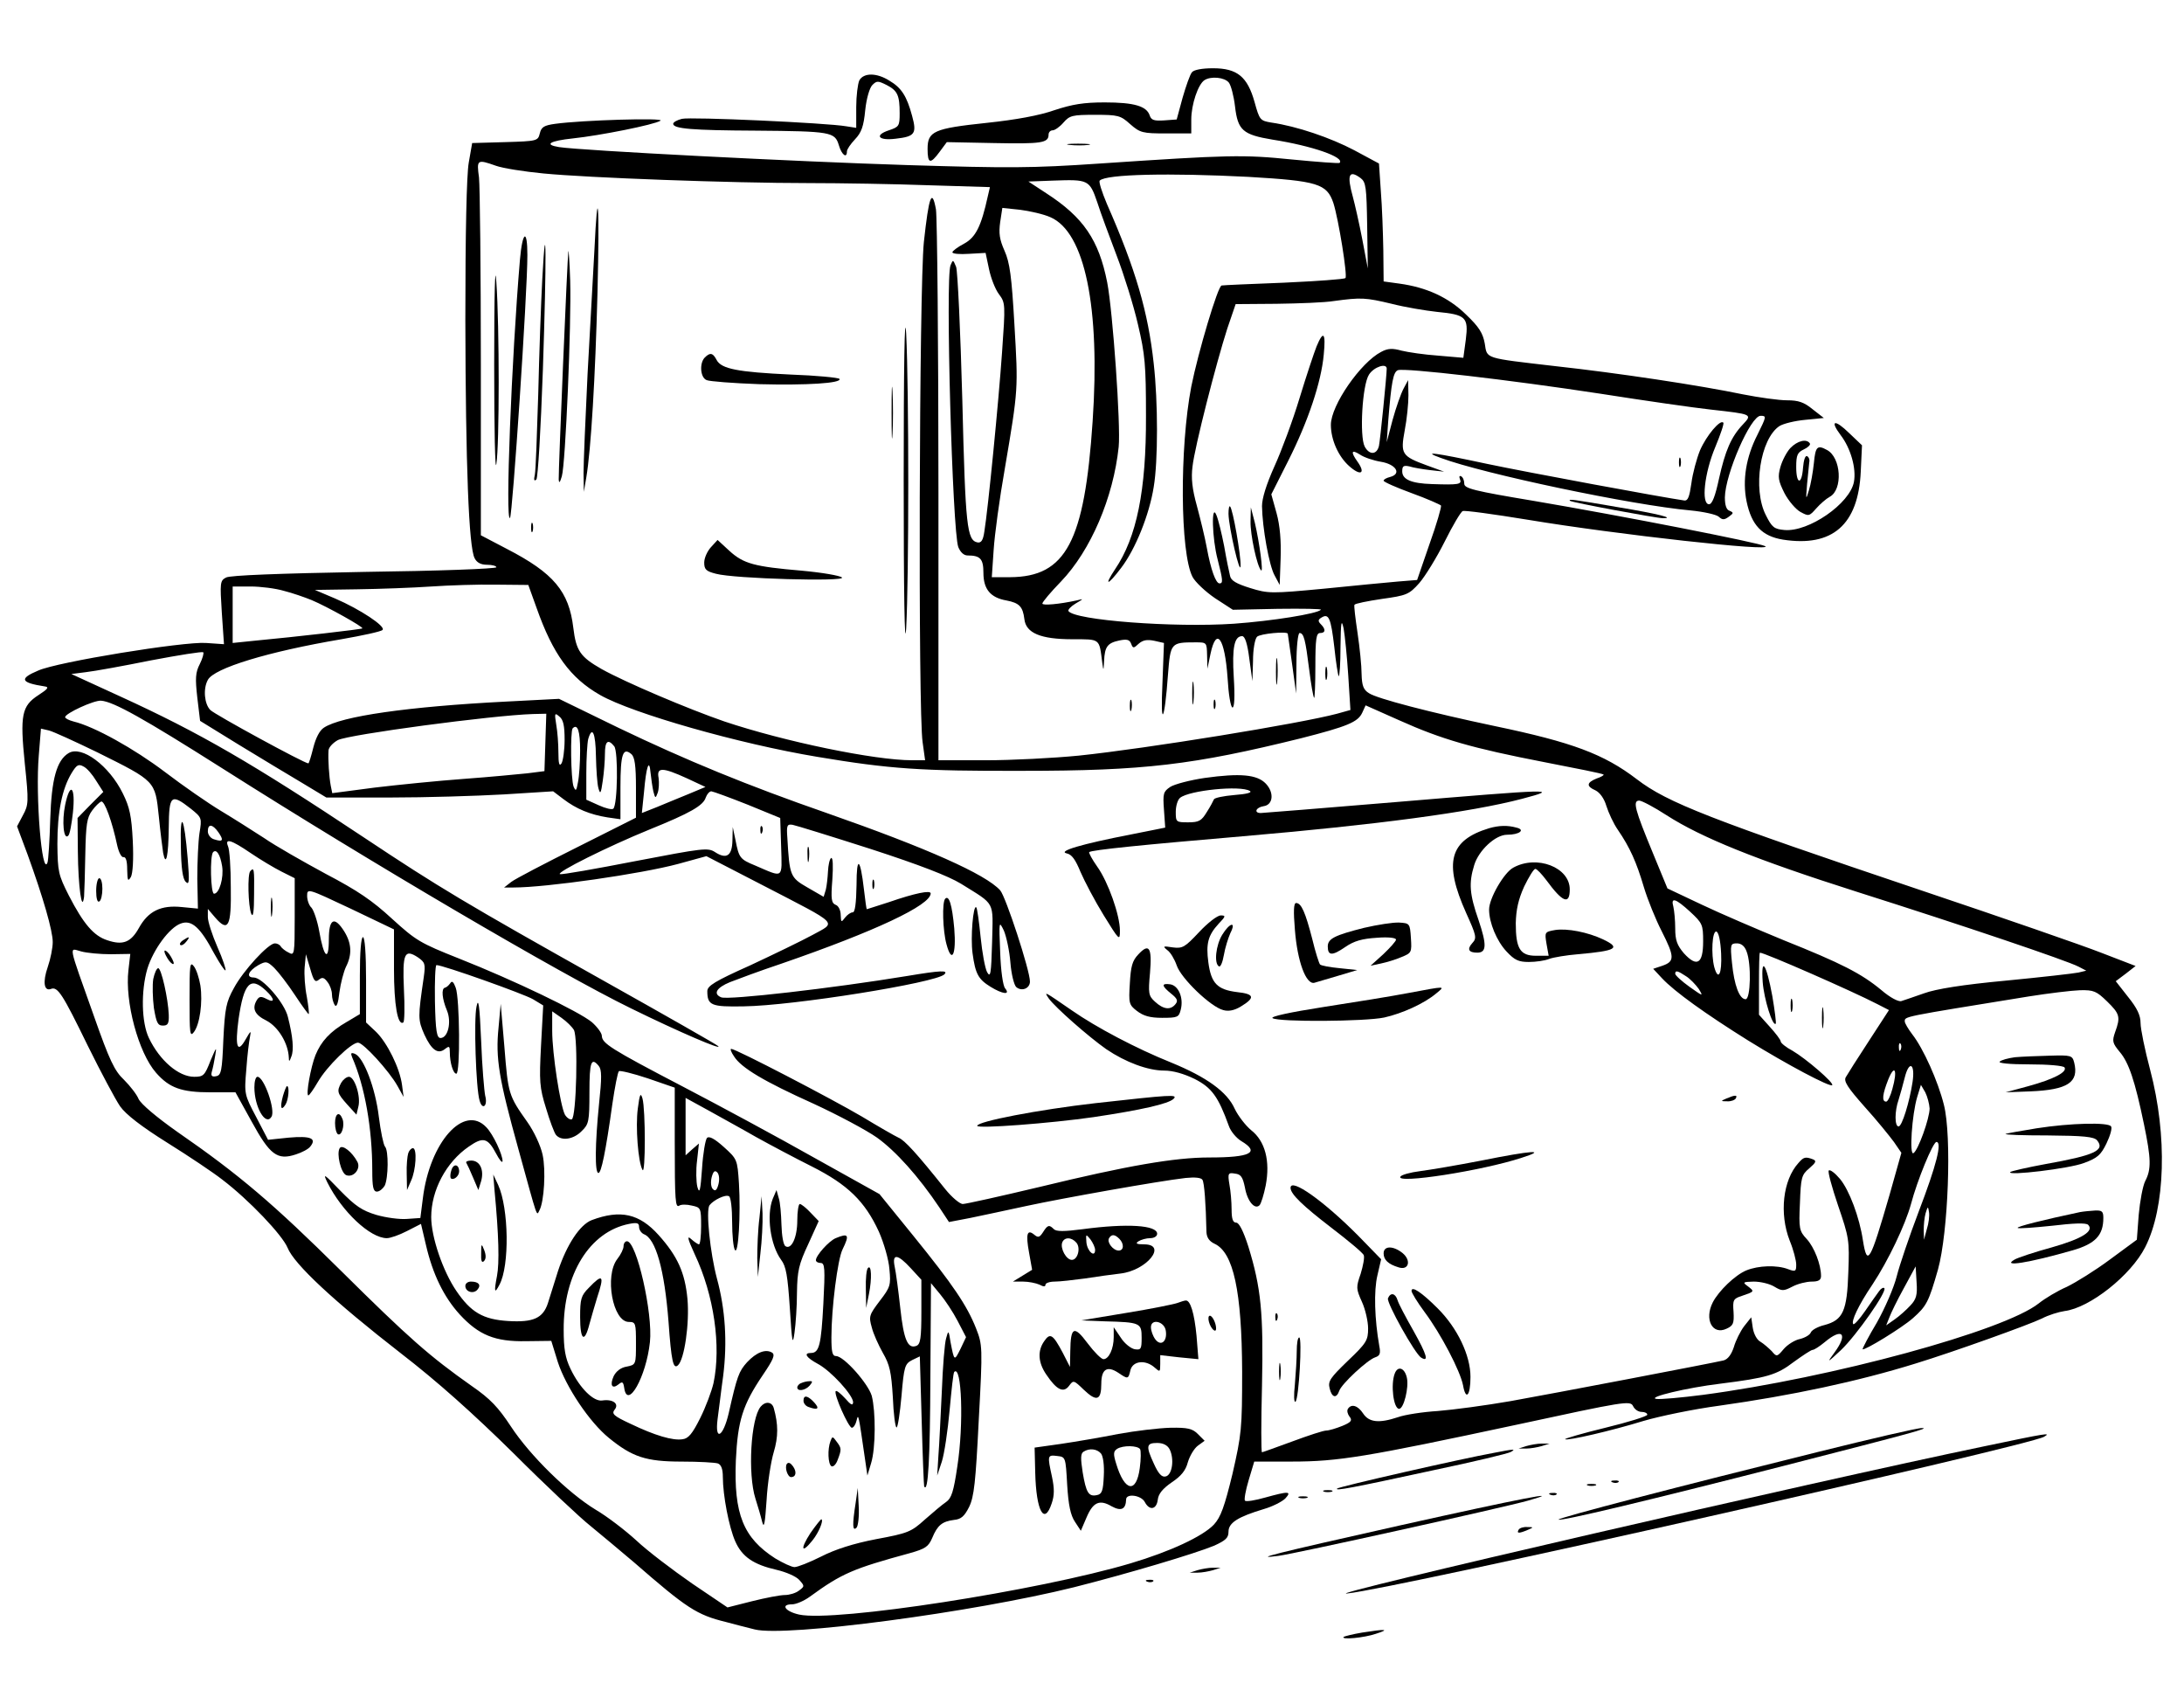 <?xml version="1.0" standalone="no"?>
<!DOCTYPE svg PUBLIC "-//W3C//DTD SVG 20010904//EN"
 "http://www.w3.org/TR/2001/REC-SVG-20010904/DTD/svg10.dtd">
<svg version="1.0" xmlns="http://www.w3.org/2000/svg"
 width="704pt" height="547pt" viewBox="0 0 704 547"
 preserveAspectRatio="xMidYMid meet">

<g transform="translate(0,547) scale(0.1,-0.1)"
fill="#000000" stroke="none">
<path d="M3842 5237 c-6 -7 -19 -44 -30 -82 l-19 -70 -41 -3 c-32 -2 -41 1
-46 16 -10 30 -50 42 -145 42 -68 0 -104 -6 -162 -25 -48 -17 -124 -31 -219
-41 -170 -18 -190 -27 -190 -84 0 -48 9 -50 39 -9 l23 31 151 -3 c153 -3 177
0 177 27 0 8 6 14 13 14 7 0 23 11 35 25 20 23 29 25 102 25 74 0 82 -2 113
-30 32 -28 40 -30 116 -30 l81 0 0 45 c0 48 22 114 43 127 21 13 64 9 78 -8 7
-9 16 -43 20 -77 9 -77 25 -91 121 -107 128 -20 234 -57 216 -75 -2 -2 -71 3
-153 11 -159 16 -203 15 -620 -13 -219 -15 -295 -15 -620 -5 -355 11 -1054 47
-1123 58 -50 8 -30 20 45 28 86 9 262 44 282 57 17 10 -252 2 -339 -10 -36 -5
-45 -10 -50 -31 -6 -24 -8 -25 -112 -28 l-106 -3 -11 -63 c-7 -39 -11 -228
-11 -507 1 -467 11 -733 30 -768 7 -14 20 -21 40 -21 17 0 30 -4 30 -8 0 -5
-191 -12 -426 -15 -275 -5 -432 -11 -445 -18 -20 -10 -20 -17 -14 -113 l7
-102 -58 4 c-72 5 -479 -61 -541 -89 -62 -26 -57 -39 21 -51 15 -2 11 -8 -20
-28 -54 -35 -60 -64 -44 -221 13 -124 12 -133 -6 -166 l-19 -36 34 -91 c50
-138 81 -245 81 -282 0 -18 -7 -54 -16 -80 -17 -49 -12 -79 10 -71 22 9 38
-17 119 -183 42 -85 89 -173 104 -195 19 -27 70 -66 153 -118 69 -43 148 -96
176 -118 87 -66 194 -179 211 -220 21 -53 150 -173 365 -340 118 -91 233 -194
363 -322 104 -104 217 -210 249 -235 32 -26 95 -79 140 -117 170 -148 202
-169 296 -192 30 -8 72 -19 93 -24 100 -25 703 55 1029 136 174 44 389 108
452 134 37 17 46 25 46 45 0 29 31 48 114 73 28 8 59 24 69 34 22 24 11 24
-65 3 -32 -9 -61 -14 -65 -10 -3 3 2 33 12 66 l18 60 122 0 c149 0 239 15 725
119 347 75 365 78 374 60 5 -11 17 -19 28 -19 10 0 18 -4 18 -9 0 -5 -61 -24
-135 -42 -74 -18 -132 -35 -130 -37 6 -6 149 27 253 59 51 15 161 38 244 49
234 33 446 78 633 136 124 38 366 125 407 145 21 11 53 21 73 24 81 10 214
115 260 206 65 127 72 359 16 571 -17 64 -31 132 -31 151 0 25 -11 48 -40 84
l-40 51 32 24 32 25 -109 42 c-61 24 -321 114 -580 201 -683 230 -820 283
-919 359 -106 81 -208 119 -457 171 -209 44 -381 89 -406 106 -18 11 -23 24
-24 62 0 26 -6 85 -13 132 -7 47 -12 88 -10 91 2 4 42 12 89 19 79 11 87 14
120 51 19 22 56 82 82 134 26 52 52 96 58 98 5 3 100 -10 210 -28 289 -48 796
-104 765 -85 -20 11 -458 97 -747 146 -192 32 -223 40 -223 55 0 10 -4 21 -10
24 -6 3 -7 -1 -4 -9 7 -17 -3 -19 -90 -16 -67 2 -96 15 -96 41 0 17 4 20 23
16 12 -4 42 -9 67 -12 l45 -5 -55 20 c-82 30 -86 37 -72 113 7 36 12 86 12
113 l-1 49 -15 -28 c-8 -15 -24 -60 -35 -100 l-19 -72 5 70 c10 124 16 156 31
162 22 8 360 -31 654 -76 140 -22 300 -45 355 -51 134 -15 134 -15 103 -48
-38 -40 -57 -85 -77 -175 -12 -56 -22 -82 -32 -82 -26 0 -15 101 20 184 17 41
29 76 26 79 -10 11 -54 -41 -75 -89 -11 -27 -24 -75 -28 -107 -6 -42 -11 -56
-22 -55 -71 10 -508 91 -636 118 -173 37 -213 42 -149 19 137 -51 616 -152
805 -169 41 -4 82 -13 90 -20 12 -11 18 -11 33 0 15 11 16 13 2 19 -10 3 -15
18 -15 43 1 75 83 263 115 263 20 0 19 -2 -10 -61 -37 -72 -49 -147 -35 -215
16 -77 50 -112 117 -123 160 -25 243 48 251 219 l4 85 -41 39 c-47 46 -64 42
-28 -6 33 -43 51 -108 43 -151 -13 -70 -146 -162 -224 -155 -33 3 -40 8 -60
48 -43 84 -18 246 44 287 13 8 50 17 83 20 l60 6 -36 28 c-28 23 -46 29 -83
29 -26 0 -90 9 -141 19 -139 29 -404 69 -605 91 -232 27 -220 23 -228 73 -6
33 -18 53 -60 93 -57 56 -128 88 -215 100 l-51 7 -1 101 c-1 55 -4 141 -8 190
l-6 89 -80 43 c-76 40 -184 77 -267 89 -36 6 -38 8 -54 66 -23 82 -56 109
-134 109 -35 0 -62 -5 -68 -13z m-2244 -301 c22 -8 91 -19 154 -25 144 -14
605 -31 854 -31 105 0 279 -3 388 -7 l197 -6 -7 -30 c-21 -96 -39 -132 -76
-152 -21 -11 -38 -24 -38 -28 0 -5 24 -7 53 -5 l54 3 11 -52 c6 -29 20 -65 32
-81 21 -28 21 -32 10 -188 -11 -158 -45 -504 -57 -577 -4 -28 -10 -37 -22 -35
-34 7 -39 49 -49 458 -6 223 -15 416 -20 430 -10 24 -10 24 -18 5 -17 -39 6
-858 25 -908 7 -17 18 -27 30 -27 41 0 51 -11 51 -56 0 -53 23 -80 74 -89 42
-8 53 -20 58 -60 5 -45 52 -65 155 -65 91 0 86 3 96 -75 4 -28 4 -28 6 5 2 46
11 58 49 66 24 5 33 3 38 -10 6 -16 8 -16 25 0 13 11 26 14 50 9 l31 -7 -5
-132 c-7 -145 7 -124 18 31 8 101 9 103 88 103 37 0 37 0 38 -42 l1 -43 10 48
c19 89 46 51 55 -77 3 -53 10 -96 16 -96 6 0 8 35 4 97 -6 97 2 133 27 133 9
0 17 -24 23 -72 l10 -73 2 65 c0 37 6 71 13 78 10 10 96 18 99 10 0 -2 7 -46
14 -98 l13 -95 1 98 c0 53 5 97 10 97 14 0 19 -22 31 -117 6 -48 13 -89 16
-92 2 -2 4 44 4 102 0 88 3 107 15 107 18 0 19 12 3 28 -10 10 -10 15 2 22 23
14 30 -1 41 -95 5 -49 12 -91 14 -94 3 -2 6 40 6 95 1 80 3 91 10 59 4 -22 11
-90 15 -152 l7 -111 -43 -12 c-120 -32 -612 -112 -832 -135 -81 -8 -216 -15
-300 -15 l-153 0 0 862 c0 475 -4 885 -8 913 -13 71 -23 42 -39 -105 -15 -145
-19 -1516 -4 -1612 l8 -58 -42 0 c-121 0 -411 60 -605 125 -116 40 -319 126
-396 169 -68 39 -82 58 -91 133 -14 117 -63 176 -214 254 l-84 44 0 550 c0
303 -3 574 -6 603 -8 58 -6 59 54 38z m2427 -36 c222 -13 252 -22 273 -84 17
-53 46 -235 39 -242 -4 -4 -93 -10 -199 -15 -106 -4 -196 -8 -200 -9 -12 0
-76 -216 -98 -326 -38 -198 -36 -535 4 -613 9 -17 42 -48 73 -69 l57 -37 145
3 c80 1 142 0 139 -3 -13 -13 -156 -36 -281 -45 -192 -13 -514 11 -533 41 -2
4 8 15 23 24 27 16 27 16 3 10 -55 -12 -110 -17 -110 -10 0 5 27 37 60 71 96
100 169 271 186 434 7 69 -19 437 -37 530 -27 137 -77 210 -196 287 l-58 38
80 3 c113 4 117 3 142 -70 11 -35 40 -112 63 -173 23 -60 54 -159 68 -220 23
-97 26 -131 26 -295 1 -241 -30 -392 -100 -495 -37 -56 -23 -52 20 5 46 60 91
172 105 261 14 83 14 273 0 397 -18 166 -58 304 -151 515 -16 38 -27 72 -23
75 20 21 226 25 480 12z m361 -4 c17 -13 19 -29 21 -153 l2 -138 -18 95 c-10
52 -24 113 -30 135 -20 72 -13 89 25 61z m-1000 -126 c111 -48 161 -290 136
-658 -26 -388 -86 -501 -266 -502 l-59 0 6 88 c3 48 19 166 36 262 44 259 43
256 31 463 -9 157 -15 201 -32 239 -16 36 -19 56 -14 92 l7 46 57 -6 c31 -4
76 -14 98 -24z m1100 -279 c43 -11 109 -22 146 -26 93 -9 102 -17 93 -89 l-8
-59 -81 7 c-44 3 -98 11 -118 16 -29 8 -44 8 -66 -4 -66 -34 -162 -172 -162
-235 0 -48 24 -102 59 -133 37 -33 54 -24 27 14 -23 32 -20 41 8 23 13 -9 43
-19 67 -23 49 -8 68 -39 30 -49 -12 -3 -21 -8 -21 -12 0 -4 41 -22 90 -40 50
-18 92 -37 95 -40 2 -4 -14 -60 -37 -124 l-40 -116 -62 -5 c-33 -3 -141 -13
-238 -23 -170 -16 -180 -16 -238 2 -45 14 -62 24 -65 39 -3 12 -12 55 -19 96
-8 41 -19 86 -25 100 -17 42 -14 -76 4 -143 17 -67 18 -77 6 -77 -12 0 -28 44
-41 115 -6 33 -21 94 -32 135 -15 54 -19 89 -14 127 7 63 76 332 112 444 l27
79 131 1 c72 1 156 4 186 9 88 12 102 11 186 -9z m-16 -209 c0 -22 -21 -230
-25 -249 -7 -29 -31 -30 -46 -2 -17 33 -8 199 14 232 16 25 57 38 57 19z
m-2740 -772 c52 -147 108 -225 205 -280 104 -59 447 -157 700 -199 233 -39
333 -46 660 -45 393 0 551 19 899 105 149 38 183 52 197 82 l11 24 108 -48
c138 -62 236 -90 468 -135 103 -20 189 -37 191 -40 2 -2 -8 -8 -23 -13 -32
-13 -33 -25 -3 -38 14 -7 28 -26 35 -50 7 -22 23 -57 37 -77 39 -57 60 -104
84 -185 12 -40 38 -104 57 -141 42 -83 43 -98 3 -112 l-30 -10 28 -30 c41 -44
142 -116 278 -201 126 -78 264 -151 271 -144 7 7 -85 86 -128 111 -21 11 -38
25 -38 30 0 5 -16 26 -35 47 l-35 39 0 100 c0 55 1 100 3 100 15 0 298 -124
379 -166 l37 -19 -65 -100 c-36 -55 -69 -107 -74 -116 -8 -13 6 -34 60 -95 39
-43 81 -95 95 -114 l24 -35 -38 -135 c-63 -217 -72 -234 -86 -147 -11 74 -44
162 -74 198 -16 19 -32 31 -36 27 -4 -3 10 -54 30 -113 35 -102 37 -112 33
-214 -4 -126 -17 -155 -77 -171 -21 -5 -41 -16 -44 -24 -3 -8 -19 -17 -35 -21
-16 -3 -40 -18 -52 -32 -22 -26 -23 -26 -39 -7 -10 10 -26 24 -36 30 -12 6
-22 26 -25 45 l-5 34 -23 -29 c-12 -16 -27 -46 -33 -67 -8 -24 -19 -39 -33
-43 -43 -10 -546 -106 -686 -131 -80 -14 -185 -28 -235 -32 -49 -3 -107 -12
-129 -20 -60 -20 -93 -17 -112 12 -17 26 -38 32 -49 15 -4 -6 -1 -17 5 -25 10
-12 6 -18 -23 -30 -20 -8 -43 -15 -52 -15 -9 0 -58 -16 -109 -35 -52 -19 -96
-35 -98 -35 -3 0 -3 97 0 215 5 234 -3 315 -44 448 -16 50 -30 77 -39 77 -11
0 -15 12 -15 43 0 23 -3 59 -7 80 -6 36 -4 39 18 35 19 -2 25 -11 32 -45 8
-45 32 -72 47 -57 5 5 14 34 20 64 15 79 -2 143 -47 178 -18 15 -42 46 -53 69
-24 54 -90 102 -205 149 -112 45 -241 113 -320 168 -90 62 -91 63 -74 38 21
-29 128 -123 185 -163 62 -42 134 -69 187 -69 28 0 63 -10 98 -27 55 -28 76
-57 110 -151 6 -18 25 -40 40 -49 62 -37 30 -53 -103 -53 -111 0 -263 -26
-547 -95 -126 -30 -238 -55 -248 -55 -10 1 -35 22 -56 48 -91 114 -131 158
-151 166 -11 5 -65 36 -118 68 -97 57 -406 218 -421 218 -4 0 0 -11 9 -24 23
-37 97 -81 257 -153 78 -36 170 -85 204 -109 60 -43 134 -125 201 -225 l31
-47 68 13 c37 8 120 25 183 39 116 25 425 80 512 90 30 3 50 1 54 -6 6 -9 11
-75 13 -169 1 -17 9 -29 26 -37 61 -28 88 -153 89 -412 0 -184 -2 -202 -31
-329 -26 -107 -38 -140 -60 -164 -36 -38 -141 -87 -269 -125 -296 -88 -953
-190 -1068 -165 -45 10 -61 33 -23 33 13 0 39 11 58 25 103 75 139 90 322 140
50 14 60 21 72 49 17 41 32 53 70 58 23 2 34 12 49 42 16 33 21 80 31 280 13
238 12 242 -9 296 -29 73 -74 140 -203 299 l-108 133 -210 117 c-115 65 -306
168 -423 229 -236 123 -261 140 -262 164 0 9 -15 29 -32 44 -41 34 -251 135
-428 205 -126 50 -139 58 -216 128 -64 59 -111 91 -214 145 -72 39 -162 90
-198 115 -37 24 -100 64 -140 88 -40 24 -121 80 -180 125 -99 75 -228 147
-295 163 -15 4 -27 10 -27 14 0 12 93 55 116 53 40 -3 138 -58 389 -217 479
-304 1090 -663 1320 -775 155 -76 295 -136 280 -121 -5 5 -172 100 -370 211
-444 249 -531 301 -770 460 -364 242 -532 339 -788 456 l-157 72 47 6 c27 3
121 20 210 38 90 17 165 29 168 26 3 -2 -2 -20 -11 -38 -14 -27 -15 -46 -8
-108 l9 -75 125 -77 c69 -42 160 -97 204 -123 l78 -47 207 0 c113 0 277 5 365
10 l159 10 33 -25 c42 -32 86 -50 142 -59 l42 -6 0 104 c0 106 8 129 35 106
11 -9 15 -37 15 -109 l0 -96 -189 -95 c-104 -52 -200 -102 -213 -112 l-23 -18
30 0 c107 0 412 44 531 76 l91 25 184 -95 c249 -129 236 -116 158 -159 -35
-19 -126 -63 -201 -98 -114 -51 -138 -66 -138 -83 0 -46 13 -51 117 -49 160 2
620 76 647 103 14 14 -11 13 -119 -5 -243 -40 -576 -78 -600 -69 -27 11 -16
31 28 49 23 9 98 37 167 60 301 104 480 188 480 226 0 11 -50 1 -134 -28 -38
-12 -71 -23 -72 -23 -1 0 -5 28 -9 63 -12 104 -24 111 -24 15 -1 -59 -5 -88
-12 -88 -7 0 -18 -8 -25 -17 -12 -16 -13 -16 -14 8 0 15 -7 30 -16 33 -14 6
-16 18 -11 81 3 45 2 73 -4 70 -5 -4 -9 -23 -10 -43 -1 -20 -4 -47 -7 -59 l-7
-23 -52 30 c-56 32 -58 38 -65 160 -3 40 -1 45 17 42 11 -2 124 -37 252 -78
157 -51 250 -87 291 -112 112 -70 103 -53 100 -188 -3 -103 -5 -116 -16 -97
-7 13 -16 64 -21 113 -5 50 -11 93 -14 96 -10 10 -19 -97 -12 -148 9 -67 19
-84 58 -108 39 -24 65 -27 47 -5 -7 8 -14 57 -16 117 -4 100 -4 102 12 69 8
-19 18 -65 21 -103 3 -38 12 -73 19 -79 18 -15 44 -4 44 18 0 36 -78 274 -96
294 -47 52 -236 136 -559 249 -256 89 -451 169 -672 275 l-191 93 -174 -9
c-312 -16 -529 -47 -584 -84 -14 -9 -26 -33 -34 -64 -7 -28 -14 -51 -16 -51
-13 0 -301 157 -316 172 -19 19 -24 68 -8 97 20 38 194 91 430 131 69 12 129
25 133 30 12 11 -73 67 -152 101 l-66 28 135 2 c74 1 182 5 240 9 58 4 152 7
209 6 l104 -1 27 -75z m-815 56 c28 -7 68 -21 90 -30 50 -21 168 -87 163 -91
-3 -3 -212 -27 -350 -40 l-68 -7 0 91 0 91 58 0 c31 0 80 -6 107 -14z m843
-488 l-3 -93 -55 -7 c-30 -3 -122 -12 -205 -18 -82 -6 -212 -19 -287 -28
l-137 -18 -5 25 c-5 27 -9 83 -7 113 1 10 14 24 30 33 35 18 498 80 629 84
l43 1 -3 -92z m62 8 c0 -33 -5 -68 -10 -76 -7 -11 -10 -1 -10 35 0 28 -3 68
-7 90 -6 37 -5 39 10 26 13 -10 17 -30 17 -75z m50 -35 c0 -38 -3 -83 -7 -102
-5 -28 -7 -30 -14 -14 -9 24 -11 179 -3 188 16 16 24 -9 24 -72z m-1555 -6
c187 -93 185 -91 197 -206 5 -51 12 -105 14 -118 9 -46 17 -10 18 82 1 105 7
111 71 61 36 -29 36 -30 28 -79 -4 -27 -7 -93 -7 -147 l2 -96 -52 5 c-67 7
-108 -13 -138 -67 -26 -47 -52 -57 -102 -40 -44 14 -77 53 -124 144 -34 67
-36 77 -37 166 0 103 15 178 46 229 16 26 22 30 38 21 11 -5 29 -26 41 -46
l23 -36 -42 -42 -41 -42 1 -109 c1 -111 13 -199 20 -145 1 14 3 76 4 138 2 95
5 117 22 140 10 14 24 27 29 29 11 4 36 -66 52 -142 5 -22 14 -39 20 -37 8 1
12 -13 12 -40 1 -36 2 -40 12 -24 6 12 9 55 6 117 -4 79 -10 108 -32 152 -44
90 -133 156 -175 130 -38 -23 -55 -83 -59 -213 -2 -69 -6 -132 -9 -140 -18
-46 -39 215 -28 345 l7 87 26 -6 c15 -4 85 -36 157 -71z m1606 -12 c1 -43 4
-89 8 -103 6 -21 8 -18 14 24 4 27 7 66 7 87 0 41 10 49 30 24 13 -16 11 -188
-3 -201 -4 -4 -25 1 -47 11 l-40 18 0 86 c0 47 3 96 6 109 13 45 24 20 25 -55z
m185 -113 c6 -23 7 -24 14 -5 4 11 5 32 3 48 -7 35 12 35 91 -1 l60 -28 -55
-23 c-30 -12 -75 -31 -102 -42 l-48 -19 7 68 c7 82 17 110 21 62 2 -19 6 -46
9 -60z m304 -43 l105 -43 3 -93 c3 -105 9 -100 -84 -60 -49 20 -52 25 -63 81
l-9 43 -1 -43 c-1 -50 -19 -62 -56 -38 -23 15 -38 13 -257 -29 -128 -25 -237
-44 -243 -42 -14 5 154 89 289 144 131 53 173 77 181 103 4 11 12 20 18 20 7
-1 59 -20 117 -43z m2962 -34 c112 -72 287 -143 614 -247 344 -109 678 -222
714 -241 l25 -13 -25 -6 c-14 -3 -119 -15 -233 -26 -140 -13 -227 -27 -265
-41 -31 -11 -64 -22 -73 -25 -9 -3 -36 11 -64 35 -65 54 -130 87 -315 161 -85
35 -204 86 -265 115 l-110 52 -47 114 c-58 140 -66 169 -44 169 8 0 48 -21 88
-47z m-4668 -55 c18 -26 15 -32 -13 -23 -12 3 -21 15 -21 26 0 25 15 24 34 -3z
m104 -67 c31 -21 76 -48 100 -60 l42 -21 0 -126 c0 -120 -1 -124 -19 -114 -11
5 -23 15 -26 20 -3 6 -12 10 -19 10 -21 0 -102 -88 -132 -144 -25 -45 -29 -65
-34 -166 -4 -101 -7 -115 -23 -118 -14 -3 -18 1 -14 15 3 10 8 34 11 53 5 29
3 25 -15 -17 -19 -49 -23 -53 -53 -53 -50 0 -111 52 -146 125 -24 50 -26 151
-5 223 19 62 71 133 108 146 35 13 63 -13 107 -96 18 -32 34 -57 37 -55 2 3
-9 37 -26 75 -17 39 -31 82 -31 97 l0 26 23 -27 c43 -50 53 -30 51 97 0 63 -4
122 -9 132 -11 27 10 21 73 -22z m-92 -42 c6 -37 -9 -89 -26 -89 -11 0 -14
122 -3 134 11 11 23 -8 29 -45z m554 -331 c0 -117 12 -184 30 -173 4 2 5 51 2
108 -5 115 2 130 45 102 23 -16 25 -21 19 -64 -19 -130 -19 -137 2 -185 23
-50 44 -65 67 -46 13 10 15 9 15 -11 0 -34 11 -69 21 -69 13 0 11 243 -2 277
-7 19 -12 24 -18 14 -5 -7 -12 -13 -17 -14 -12 -3 -9 -36 7 -74 15 -37 3 -88
-21 -88 -12 0 -16 22 -18 118 -1 64 1 117 5 117 21 0 282 -93 311 -110 l33
-20 -7 -129 c-6 -116 -5 -135 16 -202 12 -41 27 -80 32 -86 17 -21 57 -15 83
12 23 22 25 31 25 125 0 99 6 114 30 85 10 -12 10 -38 1 -122 -13 -130 -14
-223 -2 -223 9 0 23 65 45 223 8 54 17 101 21 105 3 3 45 -7 93 -23 l87 -30 0
-170 c0 -200 2 -218 15 -210 6 4 24 4 40 0 29 -6 30 -8 30 -66 0 -32 -3 -59
-7 -59 -3 0 -15 8 -25 17 -14 13 -12 2 11 -48 63 -133 86 -297 61 -416 -6 -26
-25 -77 -43 -113 -25 -50 -38 -66 -57 -68 -31 -5 -89 12 -168 50 -54 25 -61
32 -51 45 16 19 -5 35 -39 30 -28 -5 -73 39 -103 102 -17 35 -22 65 -22 126
-1 179 84 316 211 341 26 5 32 3 32 -10 0 -9 7 -19 15 -23 39 -14 67 -115 80
-283 9 -126 15 -153 30 -140 21 18 38 135 31 214 -8 85 -32 138 -93 206 -62
69 -123 83 -216 48 -38 -15 -80 -79 -108 -163 -12 -39 -27 -86 -33 -105 -16
-48 -47 -62 -128 -57 -81 5 -120 28 -167 97 -43 63 -81 173 -81 238 0 86 48
177 121 227 46 32 61 29 88 -22 11 -21 20 -32 21 -25 0 22 -30 86 -52 109 -72
77 -183 -48 -205 -229 l-8 -63 -43 -3 c-23 -2 -68 4 -99 13 -46 14 -67 28
-116 78 -52 54 -57 58 -42 27 47 -94 138 -180 192 -180 11 0 40 10 65 23 l45
23 16 -68 c22 -95 58 -168 109 -224 61 -66 113 -88 214 -86 l81 1 21 -68 c26
-80 102 -194 165 -245 75 -61 119 -76 234 -76 56 0 108 -3 117 -6 11 -4 16
-19 16 -43 0 -60 20 -163 40 -208 22 -50 59 -75 134 -92 30 -7 62 -21 72 -32
18 -20 18 -21 -1 -35 -10 -8 -31 -14 -45 -14 -15 0 -62 -9 -106 -20 l-79 -20
-114 77 c-62 43 -144 105 -180 139 -36 33 -95 78 -131 99 -89 54 -212 175
-273 268 -41 62 -66 89 -127 131 -136 96 -202 154 -420 370 -219 217 -328 310
-529 449 -68 48 -116 89 -124 105 -6 15 -28 43 -47 62 -31 29 -47 63 -97 205
-86 242 -81 219 -41 209 18 -5 61 -9 95 -9 l63 1 -6 -52 c-12 -102 32 -266 89
-331 43 -49 82 -63 176 -63 l80 0 52 -94 c59 -108 83 -126 143 -106 19 6 40
17 46 25 22 27 1 35 -69 29 l-67 -7 -38 73 c-38 72 -39 74 -32 154 3 45 9 92
12 106 4 20 2 19 -14 -9 -27 -48 -35 -25 -23 65 17 116 38 139 88 92 29 -27
30 -42 2 -27 -17 9 -23 8 -30 -2 -18 -28 -9 -49 30 -68 38 -20 70 -73 72 -119
0 -14 2 -14 8 3 9 21 5 65 -11 128 -11 46 -82 127 -110 127 -26 0 -18 21 15
40 24 13 28 13 51 -9 14 -14 44 -53 67 -88 23 -35 43 -62 44 -61 2 2 -1 27 -6
56 -6 29 -9 72 -7 95 l4 42 14 -47 c11 -39 16 -45 28 -35 11 9 17 7 28 -8 8
-10 14 -28 14 -39 0 -12 4 -27 9 -35 6 -8 11 5 15 41 4 30 14 67 21 82 20 39
19 75 -5 114 -32 51 -50 42 -50 -25 0 -73 -16 -60 -31 26 -6 34 -18 68 -25 76
-8 7 -14 25 -14 38 0 25 2 24 140 -41 l140 -67 0 -127z m4178 184 c40 -37 42
-42 42 -96 0 -72 -20 -84 -62 -38 -22 26 -28 42 -28 80 0 26 -3 57 -6 70 -9
32 7 27 54 -16z m100 -135 c3 -65 -9 -90 -22 -44 -11 42 -7 119 7 115 7 -3 13
-29 15 -71z m82 7 c16 -40 13 -154 -3 -154 -20 0 -37 45 -44 117 -6 60 -5 63
16 63 14 0 25 -9 31 -26z m-195 -80 c13 -8 31 -27 41 -41 15 -25 14 -24 -30 7
-25 18 -46 37 -46 42 0 12 8 10 35 -8z m1357 -81 c41 -40 44 -50 26 -99 -10
-29 -9 -35 15 -64 29 -34 49 -93 78 -233 23 -111 24 -145 4 -183 -8 -16 -17
-65 -21 -109 l-6 -80 -87 -64 c-47 -35 -110 -74 -139 -88 -30 -13 -70 -37 -90
-53 -112 -89 -668 -240 -1083 -295 -70 -9 -137 -15 -150 -13 -31 5 98 36 206
49 151 19 182 28 237 70 29 21 56 39 61 39 5 0 22 11 39 25 57 48 76 27 31
-34 -25 -34 -24 -34 22 9 50 48 149 189 139 199 -3 3 -11 -1 -17 -10 -7 -9
-27 -38 -45 -64 -18 -26 -35 -45 -38 -42 -8 8 16 60 62 128 51 77 106 193 124
259 20 76 71 200 82 200 19 0 0 -75 -57 -224 -30 -79 -62 -173 -71 -209 -9
-36 -38 -103 -64 -149 -27 -45 -47 -84 -46 -86 6 -5 127 69 162 100 44 39 51
52 81 157 33 119 45 430 19 531 -19 76 -66 181 -102 227 -13 17 -24 36 -24 41
0 17 -13 14 400 81 63 10 137 19 165 20 44 1 53 -3 87 -36z m-4942 -92 c14
-27 8 -283 -7 -288 -6 -2 -16 5 -22 15 -15 29 -41 197 -41 270 l0 63 30 -21
c17 -12 34 -29 40 -39z m4277 -63 c-3 -8 -6 -5 -6 6 -1 11 2 17 5 13 3 -3 4
-12 1 -19z m38 -105 c-10 -65 -34 -143 -45 -143 -13 0 -13 49 0 86 5 16 14 48
20 72 14 56 34 45 25 -15z m-65 -22 c-6 -23 -15 -41 -20 -41 -15 0 -12 24 7
72 21 51 30 29 13 -31z m120 -63 c0 -32 -37 -135 -52 -144 -14 -9 -5 124 12
181 l12 39 14 -24 c7 -14 13 -37 14 -52z m-3783 -92 c45 -25 126 -68 180 -95
115 -58 171 -112 216 -210 16 -36 32 -91 34 -121 5 -51 3 -58 -31 -102 -34
-45 -36 -50 -26 -85 5 -21 22 -58 36 -83 22 -38 27 -61 32 -142 2 -54 8 -98
12 -98 4 0 11 46 16 102 8 95 11 103 34 115 l25 12 6 -207 c3 -114 7 -209 8
-212 13 -24 19 92 20 350 l2 305 29 -35 c16 -19 42 -58 57 -87 l27 -52 -18
-38 c-20 -40 -20 -40 -32 22 -6 39 -7 39 -14 13 -5 -15 -11 -92 -14 -170 -4
-79 -8 -172 -11 -208 l-4 -65 15 45 c8 25 19 99 25 165 6 66 12 122 15 124 24
24 31 -168 10 -304 -12 -82 -19 -103 -36 -115 -12 -8 -43 -34 -69 -57 -44 -40
-55 -44 -157 -63 -73 -14 -132 -33 -177 -56 -38 -19 -76 -34 -86 -34 -9 0 -37
13 -62 28 -103 66 -134 143 -127 316 6 128 22 179 87 275 34 50 40 65 30 72
-21 13 -51 1 -81 -31 -26 -29 -32 -44 -59 -164 -18 -77 -45 -92 -36 -20 4 27
11 90 18 139 14 110 7 216 -20 315 -22 83 -36 219 -24 236 13 17 52 36 63 29
6 -3 10 -41 10 -83 0 -42 4 -83 9 -90 11 -18 19 114 13 214 -5 78 -6 79 -49
118 -29 26 -47 36 -54 29 -5 -5 -13 -50 -16 -99 -5 -71 -8 -83 -15 -59 -4 16
-5 55 -1 85 l6 55 -22 -19 -21 -19 0 92 0 93 73 -40 c39 -22 109 -60 154 -86z
m-121 -152 c-5 -19 -10 -24 -18 -16 -6 6 -8 22 -4 38 5 19 10 24 18 16 6 -6 8
-22 4 -38z m3895 -145 l-9 -34 -1 30 c0 17 2 41 6 55 7 23 8 24 11 4 2 -12 -1
-37 -7 -55z m-3275 -126 l34 -37 0 -103 c0 -85 -3 -105 -16 -110 -28 -11 -41
20 -52 122 -6 55 -14 115 -18 133 -9 43 9 42 52 -5z m3222 -120 c-13 -14 -35
-34 -51 -45 l-27 -19 10 25 c5 14 26 57 47 95 l38 70 3 -51 c3 -41 -1 -55 -20
-75z"/>
<path d="M1916 4663 c-4 -76 -14 -255 -22 -398 -7 -143 -13 -287 -13 -320 l1
-60 8 47 c15 89 29 323 36 596 7 287 1 367 -10 135z"/>
<path d="M1676 4633 c-27 -318 -48 -849 -32 -832 8 9 56 722 56 847 0 87 -16
77 -24 -15z"/>
<path d="M1748 4570 c-4 -74 -10 -241 -13 -370 -4 -129 -8 -246 -11 -260 -4
-17 -2 -22 5 -15 5 6 14 157 21 355 12 354 11 531 -2 290z"/>
<path d="M1832 4660 c-3 -18 -32 -707 -31 -735 1 -14 4 -10 10 10 12 40 31
491 27 630 -2 61 -5 103 -6 95z"/>
<path d="M1593 4295 c0 -211 3 -349 7 -320 10 62 10 443 0 585 -4 68 -7 -24
-7 -265z"/>
<path d="M2913 3925 c0 -360 3 -557 8 -480 9 166 9 768 0 950 -5 83 -8 -108
-8 -470z"/>
<path d="M2272 4318 c-18 -18 -15 -65 6 -73 9 -4 85 -10 169 -13 153 -4 267 3
259 17 -3 4 -74 11 -158 14 -169 8 -223 18 -238 47 -12 23 -21 25 -38 8z"/>
<path d="M2874 4140 c0 -74 1 -105 3 -67 2 37 2 97 0 135 -2 37 -3 6 -3 -68z"/>
<path d="M1712 3770 c0 -14 2 -19 5 -12 2 6 2 18 0 25 -3 6 -5 1 -5 -13z"/>
<path d="M2292 3707 c-12 -13 -22 -35 -22 -50 0 -22 6 -28 38 -36 58 -16 420
-26 406 -12 -6 6 -64 16 -130 22 -152 13 -187 22 -233 64 l-38 35 -21 -23z"/>
<path d="M4113 3305 c0 -38 2 -53 4 -32 2 20 2 52 0 70 -2 17 -4 1 -4 -38z"/>
<path d="M4272 3300 c0 -19 2 -27 5 -17 2 9 2 25 0 35 -3 9 -5 1 -5 -18z"/>
<path d="M3843 3235 c0 -33 2 -45 4 -27 2 18 2 45 0 60 -2 15 -4 0 -4 -33z"/>
<path d="M3642 3195 c0 -16 2 -22 5 -12 2 9 2 23 0 30 -3 6 -5 -1 -5 -18z"/>
<path d="M3912 3200 c0 -14 2 -19 5 -12 2 6 2 18 0 25 -3 6 -5 1 -5 -13z"/>
<path d="M4244 4354 c-8 -20 -33 -95 -55 -167 -22 -73 -59 -172 -81 -220 -26
-58 -40 -103 -40 -128 1 -69 23 -193 41 -224 l16 -30 3 85 c2 56 -2 106 -13
146 l-17 61 55 109 c64 127 106 253 114 341 7 71 -1 80 -23 27z"/>
<path d="M3960 3814 c1 -45 38 -204 39 -167 1 34 -25 183 -34 191 -3 3 -5 -8
-5 -24z"/>
<path d="M4031 3790 c-1 -43 21 -145 34 -158 8 -9 -5 89 -20 153 l-13 50 -1
-45z"/>
<path d="M3883 2963 c-47 -7 -97 -20 -111 -29 -22 -15 -24 -21 -20 -74 l4 -57
-110 -22 c-160 -31 -237 -54 -208 -61 17 -3 29 -21 45 -60 13 -30 46 -93 75
-140 50 -81 52 -83 52 -49 0 50 -38 157 -73 206 -17 24 -28 45 -26 47 7 7 177
24 494 51 430 37 735 77 902 121 125 33 102 32 -411 -11 -230 -19 -425 -35
-432 -35 -23 0 -16 18 9 22 31 4 35 44 7 73 -28 29 -82 34 -197 18z m146 -42
c8 -5 -10 -10 -50 -13 -35 -3 -64 -9 -66 -14 -2 -5 -12 -24 -23 -41 -17 -28
-25 -33 -60 -33 -39 0 -40 1 -40 34 0 18 6 39 14 45 29 24 195 41 225 22z"/>
<path d="M4800 2801 c-128 -39 -147 -110 -74 -273 33 -73 35 -81 20 -97 -18
-20 -12 -31 16 -31 30 0 31 25 4 105 -29 83 -32 119 -14 177 14 47 68 98 106
98 40 0 60 16 30 23 -29 8 -56 7 -88 -2z"/>
<path d="M2603 2715 c0 -22 2 -30 4 -17 2 12 2 30 0 40 -3 9 -5 -1 -4 -23z"/>
<path d="M4878 2674 c-30 -16 -78 -99 -78 -135 0 -43 25 -102 56 -135 26 -28
39 -34 72 -34 22 0 52 4 66 10 14 5 56 12 93 15 124 11 139 20 80 48 -49 23
-115 36 -154 30 -34 -6 -34 -7 -28 -44 l7 -39 -41 0 c-51 0 -65 23 -65 105 1
43 8 76 27 118 15 31 31 57 36 57 5 0 21 -17 36 -37 52 -71 75 -80 75 -29 0
71 -106 112 -182 70z"/>
<path d="M2812 2620 c0 -14 2 -19 5 -12 2 6 2 18 0 25 -3 6 -5 1 -5 -13z"/>
<path d="M3047 2574 c-11 -11 -8 -104 4 -147 17 -64 32 -34 25 51 -7 77 -17
108 -29 96z"/>
<path d="M4174 2474 c8 -103 36 -178 63 -171 10 3 45 13 78 23 l60 18 -57 6
c-31 3 -59 8 -63 12 -3 3 -15 40 -25 82 -22 85 -35 116 -52 116 -8 0 -9 -26
-4 -86z"/>
<path d="M3865 2466 c-46 -49 -53 -53 -85 -49 -31 5 -33 4 -17 -9 10 -7 23
-29 30 -49 14 -42 110 -134 150 -144 17 -5 36 -1 56 11 48 29 45 41 -12 47
-63 8 -83 28 -92 96 -8 60 -1 87 33 124 23 24 24 27 7 27 -11 0 -42 -24 -70
-54z"/>
<path d="M4397 2480 c-95 -24 -117 -35 -117 -60 0 -30 14 -31 56 -2 29 20 55
27 102 30 37 3 62 0 62 -6 0 -5 -19 -26 -41 -47 l-41 -37 33 7 c19 4 49 13 67
21 32 13 33 15 30 61 -3 47 -4 48 -38 50 -19 1 -70 -7 -113 -17z"/>
<path d="M3940 2458 c-21 -34 -27 -93 -11 -102 5 -4 12 13 16 36 4 24 14 55
21 71 20 39 -2 34 -26 -5z"/>
<path d="M3669 2394 c-19 -20 -24 -38 -27 -93 -4 -64 -3 -69 23 -89 21 -16 42
-22 81 -22 50 0 54 2 60 26 10 38 -7 78 -34 82 -29 4 -28 -5 3 -30 20 -16 23
-23 14 -34 -16 -20 -39 -17 -66 8 -21 19 -22 27 -16 93 7 82 -3 97 -38 59z"/>
<path d="M5682 2305 c4 -54 32 -144 42 -134 2 2 -3 42 -11 89 -19 104 -37 131
-31 45z"/>
<path d="M4540 2270 c-52 -10 -175 -30 -273 -45 -109 -17 -173 -31 -165 -36
19 -13 299 -11 360 2 58 13 129 45 168 78 29 24 33 24 -90 1z"/>
<path d="M5772 2230 c0 -19 2 -27 5 -17 2 9 2 25 0 35 -3 9 -5 1 -5 -18z"/>
<path d="M5873 2190 c0 -30 2 -43 4 -27 2 15 2 39 0 55 -2 15 -4 2 -4 -28z"/>
<path d="M3531 1915 c-184 -21 -381 -59 -381 -73 0 -10 236 8 375 28 154 23
242 43 258 59 15 15 -9 13 -252 -14z"/>
<path d="M5565 1930 c-19 -8 -19 -9 2 -9 12 -1 25 4 28 9 7 12 -2 12 -30 0z"/>
<path d="M4775 1730 c-77 -15 -166 -30 -197 -34 -32 -4 -61 -12 -64 -18 -15
-24 263 19 391 61 85 27 34 24 -130 -9z"/>
<path d="M5797 1722 c-50 -55 -62 -163 -28 -250 12 -29 21 -64 21 -77 0 -22
-2 -24 -26 -15 -36 14 -96 12 -135 -4 -36 -15 -89 -66 -108 -103 -28 -55 -1
-106 44 -85 22 10 25 17 23 54 -3 39 -1 43 27 52 41 14 41 14 19 31 -18 13
-16 14 19 15 22 0 51 -7 66 -16 25 -15 30 -15 59 0 17 9 45 16 62 16 22 0 30
5 30 18 0 37 -22 93 -46 119 -24 26 -26 33 -22 116 3 82 5 91 30 112 22 19 24
24 12 29 -24 9 -30 8 -47 -12z"/>
<path d="M4160 1642 c0 -20 40 -58 131 -128 55 -42 103 -82 105 -89 3 -7 -2
-34 -10 -60 -15 -43 -15 -48 4 -90 11 -24 20 -63 20 -86 0 -38 -5 -47 -65
-104 -57 -55 -65 -66 -59 -89 7 -30 22 -34 31 -8 7 22 91 100 116 108 15 5 18
12 13 37 -15 85 -18 177 -6 227 l12 52 -73 75 c-111 112 -219 189 -219 155z"/>
<path d="M3362 1499 c-11 -17 -16 -18 -28 -8 -23 19 -28 3 -17 -57 l10 -56
-31 -19 -31 -19 33 0 c18 0 42 -5 53 -10 13 -7 19 -7 19 0 0 5 13 10 30 10 16
0 60 5 97 10 38 6 89 13 115 16 85 10 152 94 76 94 -25 0 -29 3 -18 10 8 5 25
10 38 10 12 0 22 6 22 14 0 28 -97 34 -239 15 -61 -8 -86 -8 -94 0 -15 15 -20
14 -35 -10z m168 -57 c0 -26 -25 -5 -28 24 -2 28 -2 28 13 10 8 -11 15 -26 15
-34z m78 36 c16 -16 15 -38 -2 -38 -18 0 -39 27 -31 40 8 13 18 13 33 -2z
m-138 -13 c14 -17 4 -55 -15 -55 -18 0 -38 37 -31 56 7 18 30 18 46 -1z"/>
<path d="M4460 1431 c0 -21 15 -35 48 -45 33 -11 42 22 13 46 -30 24 -61 24
-61 -1z"/>
<path d="M4550 1310 c0 -6 19 -37 42 -68 53 -71 115 -190 124 -236 9 -51 24
-34 24 27 0 69 -42 157 -105 220 -53 53 -85 74 -85 57z"/>
<path d="M4474 1286 c-5 -14 87 -179 107 -191 26 -16 18 10 -24 85 -25 44 -49
89 -52 100 -7 23 -23 26 -31 6z"/>
<path d="M3795 1271 c-11 -4 -85 -19 -165 -32 l-145 -24 75 -3 c116 -3 120 -5
120 -53 0 -36 -2 -40 -22 -37 -12 2 -33 18 -45 37 l-23 34 0 -32 c0 -38 -16
-71 -33 -71 -7 0 -30 23 -51 51 -44 59 -55 54 -56 -26 l-1 -50 -24 47 c-31 58
-40 64 -59 36 -22 -31 -20 -69 7 -108 33 -49 55 -60 73 -36 14 19 15 19 48
-13 41 -39 56 -34 56 20 0 47 19 59 55 35 31 -21 32 -21 39 9 8 30 49 34 78 8
17 -15 18 -15 18 12 l0 28 61 -7 62 -6 -6 75 c-7 73 -20 116 -35 114 -4 0 -16
-4 -27 -8z m-37 -90 c5 -34 -16 -51 -34 -27 -8 11 -14 28 -14 39 0 29 44 19
48 -12z"/>
<path d="M4111 1224 c0 -11 3 -14 6 -6 3 7 2 16 -1 19 -3 4 -6 -2 -5 -13z"/>
<path d="M3897 1210 c6 -22 23 -38 23 -21 0 17 -12 41 -20 41 -5 0 -6 -9 -3
-20z"/>
<path d="M4180 1116 c0 -23 -3 -72 -6 -107 -4 -36 -3 -60 2 -56 11 10 22 207
12 207 -5 0 -8 -20 -8 -44z"/>
<path d="M4123 1050 c0 -25 2 -35 4 -22 2 12 2 32 0 45 -2 12 -4 2 -4 -23z"/>
<path d="M4496 1044 c-14 -36 -4 -114 14 -114 15 0 32 69 25 100 -7 32 -29 40
-39 14z"/>
<path d="M3605 849 c-55 -11 -138 -25 -185 -32 l-85 -12 2 -81 c3 -123 29
-171 53 -99 9 26 9 48 1 86 -15 69 -15 71 17 67 27 -3 27 -4 32 -93 4 -66 11
-98 25 -119 l19 -29 18 42 c21 50 42 60 81 37 31 -17 46 -10 47 22 0 20 48 14
60 -8 15 -29 38 -25 42 7 2 19 16 36 45 56 30 20 45 38 52 65 6 20 20 44 32
53 l22 16 -22 22 c-17 17 -32 21 -88 20 -38 -1 -113 -10 -168 -20z m165 -49
c16 -31 9 -84 -13 -88 -12 -3 -23 9 -37 40 -27 58 -25 68 10 68 19 0 33 -7 40
-20z m-95 0 c3 -5 3 -32 -1 -61 -11 -83 -49 -76 -76 14 -10 32 -9 40 3 48 19
12 66 11 74 -1z m-126 -14 c7 -9 11 -38 9 -73 -2 -47 -6 -58 -22 -61 -27 -6
-35 8 -46 73 -7 45 -7 61 3 67 19 12 43 9 56 -6z"/>
<path d="M210 2876 c-11 -53 -5 -115 10 -99 5 4 11 38 15 74 9 84 -9 102 -25
25z"/>
<path d="M583 2743 c1 -71 6 -106 16 -115 11 -11 12 1 6 75 -11 136 -25 161
-22 40z"/>
<path d="M310 2599 c0 -24 4 -38 10 -34 6 3 10 22 10 41 0 19 -4 34 -10 34 -5
0 -10 -18 -10 -41z"/>
<path d="M2451 2794 c0 -11 3 -14 6 -6 3 7 2 16 -1 19 -3 4 -6 -2 -5 -13z"/>
<path d="M807 2663 c-10 -9 -7 -114 3 -138 6 -13 9 7 9 63 1 82 0 88 -12 75z"/>
<path d="M873 2545 c0 -27 2 -38 4 -22 2 15 2 37 0 50 -2 12 -4 0 -4 -28z"/>
<path d="M590 2440 c-8 -5 -12 -12 -9 -15 4 -3 12 1 19 10 14 17 11 19 -10 5z"/>
<path d="M530 2404 c0 -5 7 -19 15 -30 8 -10 15 -14 15 -8 0 5 -7 19 -15 30
-8 10 -15 14 -15 8z"/>
<path d="M611 2250 c0 -110 1 -123 14 -106 19 25 29 96 21 150 -4 24 -13 52
-21 62 -13 17 -14 4 -14 -106z"/>
<path d="M494 2315 c-3 -19 -2 -61 2 -93 8 -47 12 -57 29 -57 16 0 20 6 19 35
-2 52 -24 150 -34 150 -5 0 -12 -16 -16 -35z"/>
<path d="M1160 2326 l0 -124 -42 -25 c-54 -31 -83 -63 -101 -107 -15 -37 -32
-130 -23 -130 3 0 17 20 31 44 29 50 107 126 129 126 17 0 100 -91 127 -139
l20 -36 -5 38 c-7 55 -48 137 -84 172 l-32 30 0 137 c0 85 -4 138 -10 138 -6
0 -10 -48 -10 -124z"/>
<path d="M1536 2226 c-9 -41 -2 -264 10 -303 9 -32 27 -17 18 16 -3 14 -10 94
-13 176 -5 118 -9 142 -15 111z"/>
<path d="M1607 2158 c-10 -98 1 -164 64 -391 64 -232 58 -216 68 -197 15 28
21 129 10 179 -6 28 -27 74 -49 105 -61 86 -62 91 -74 241 l-12 140 -7 -77z"/>
<path d="M1135 2063 c41 -93 65 -230 65 -365 0 -53 3 -68 15 -68 8 0 19 9 25
19 12 24 13 114 1 126 -5 6 -14 49 -20 97 -11 92 -49 191 -77 202 -13 5 -14 2
-9 -11z"/>
<path d="M820 1966 c0 -63 36 -126 55 -95 14 21 -24 129 -45 129 -6 0 -10 -15
-10 -34z"/>
<path d="M1100 1981 c-15 -28 -13 -34 19 -70 l30 -33 6 25 c9 33 -12 97 -30
97 -8 0 -19 -9 -25 -19z"/>
<path d="M912 1938 c-10 -37 -6 -50 8 -28 10 15 14 60 5 60 -2 0 -8 -15 -13
-32z"/>
<path d="M2056 1898 c-8 -59 1 -173 15 -198 10 -18 10 194 0 230 -6 20 -9 15
-15 -32z"/>
<path d="M1080 1851 c0 -17 4 -32 9 -36 12 -7 23 28 15 49 -10 26 -24 18 -24
-13z"/>
<path d="M1095 1770 c-11 -18 4 -80 21 -87 24 -9 48 21 36 43 -17 32 -49 57
-57 44z"/>
<path d="M1316 1754 c-3 -9 -6 -39 -5 -67 l1 -52 13 30 c16 34 20 105 6 105
-5 0 -12 -7 -15 -16z"/>
<path d="M1503 1723 c3 -5 13 -26 22 -48 l17 -40 9 29 c10 36 -4 66 -32 66
-11 0 -18 -3 -16 -7z"/>
<path d="M1455 1699 c-4 -11 -4 -23 -2 -26 9 -8 27 7 27 22 0 23 -18 27 -25 4z"/>
<path d="M1594 1635 c14 -147 16 -235 8 -277 -10 -52 -8 -59 8 -28 33 61 30
246 -4 321 l-16 34 4 -50z"/>
<path d="M2010 1454 c0 -9 -9 -27 -20 -41 -42 -54 -15 -203 37 -203 22 0 23
-4 23 -69 0 -68 0 -69 -30 -75 -19 -3 -34 -15 -42 -31 -13 -29 -5 -43 16 -26
12 10 15 8 18 -11 10 -73 71 35 83 147 10 93 -43 325 -74 325 -6 0 -11 -7 -11
-16z"/>
<path d="M1551 1431 c-1 -24 2 -32 9 -25 7 7 7 19 1 35 -9 23 -10 22 -10 -10z"/>
<path d="M1898 1320 c-25 -25 -28 -36 -28 -94 0 -75 14 -86 30 -23 6 23 18 62
25 86 24 72 18 78 -27 31z"/>
<path d="M1500 1326 c0 -19 26 -27 39 -12 13 15 4 26 -21 26 -10 0 -18 -6 -18
-14z"/>
<path d="M6495 2063 c-22 -3 -44 -9 -49 -14 -6 -5 30 -9 96 -9 59 0 109 -4
113 -10 9 -15 -36 -38 -116 -60 l-74 -20 80 3 c120 5 157 29 141 93 -6 23 -10
24 -79 22 -39 -1 -90 -3 -112 -5z"/>
<path d="M6565 1834 c-49 -8 -94 -16 -100 -18 -5 -3 56 -5 136 -5 115 -1 149
-4 159 -16 26 -32 -8 -48 -165 -76 -60 -11 -112 -23 -115 -26 -12 -13 190 11
237 29 44 16 55 26 73 63 12 25 19 49 15 55 -8 14 -131 11 -240 -6z"/>
<path d="M6705 1564 c-118 -25 -206 -47 -201 -51 2 -3 53 1 111 7 67 8 109 10
116 3 20 -20 -19 -45 -118 -73 -55 -15 -109 -33 -119 -39 -44 -25 45 -11 188
30 72 21 98 48 98 104 0 21 -4 25 -27 24 -16 -1 -37 -3 -48 -5z"/>
<path d="M2491 1607 c-21 -53 -8 -149 27 -197 16 -21 21 -51 28 -156 7 -111 9
-122 15 -79 4 28 8 86 8 130 1 69 6 91 36 155 l34 75 -26 27 c-15 16 -30 28
-35 28 -4 0 -8 -24 -8 -53 0 -55 -19 -95 -38 -83 -7 4 -12 34 -13 69 -1 34 -4
73 -9 87 l-7 25 -12 -28z"/>
<path d="M2448 1545 c-5 -38 -7 -97 -7 -130 l2 -60 8 75 c5 41 8 100 7 130
l-3 55 -7 -70z"/>
<path d="M2694 1480 c-22 -9 -64 -56 -64 -71 0 -5 7 -9 15 -9 14 0 15 -17 9
-132 -7 -131 -13 -158 -40 -158 -25 0 -15 -15 22 -35 43 -23 114 -101 114
-124 -1 -12 -8 -8 -26 13 -14 15 -27 26 -30 23 -8 -7 41 -118 52 -118 5 0 12
10 15 23 6 24 6 23 27 -122 l8 -55 12 40 c15 49 15 167 2 217 -12 40 -90 128
-115 128 -12 0 -15 13 -15 60 0 94 20 252 36 284 23 47 19 53 -22 36z"/>
<path d="M2798 1384 c-5 -4 -8 -35 -7 -68 l1 -61 9 45 c10 50 8 96 -3 84z"/>
<path d="M2583 1013 c-7 -2 -13 -9 -13 -14 0 -14 26 -10 40 6 10 12 10 15 -1
14 -8 0 -20 -3 -26 -6z"/>
<path d="M2590 956 c0 -8 7 -17 16 -20 30 -11 37 -6 19 14 -21 23 -35 26 -35
6z"/>
<path d="M2452 937 c-32 -38 -42 -217 -17 -296 8 -25 18 -59 22 -76 6 -22 9
-4 14 70 3 55 14 125 23 155 15 50 15 90 0 143 -6 20 -27 22 -42 4z"/>
<path d="M2677 826 c-10 -26 -8 -74 3 -81 6 -3 15 6 20 20 13 34 13 38 -3 59
-13 18 -14 18 -20 2z"/>
<path d="M2536 752 c-7 -12 3 -42 14 -42 16 0 19 17 6 35 -8 11 -15 14 -20 7z"/>
<path d="M2758 626 c-11 -70 -10 -92 3 -79 5 5 9 37 7 69 l-3 59 -7 -49z"/>
<path d="M2612 529 c-33 -51 -29 -68 7 -23 20 25 36 63 29 68 -1 2 -18 -19
-36 -45z"/>
<path d="M2770 5211 c-5 -11 -10 -50 -10 -86 l0 -67 -32 5 c-62 11 -503 31
-530 24 -16 -4 -28 -11 -28 -16 0 -16 62 -21 264 -22 245 -2 257 -4 270 -47 9
-31 26 -44 26 -20 0 7 12 24 26 39 21 22 28 42 33 94 4 38 14 72 23 81 14 14
18 14 46 0 35 -18 42 -33 42 -91 0 -41 -2 -44 -35 -55 -48 -16 -33 -34 22 -27
62 7 69 16 53 74 -17 63 -34 90 -73 113 -41 26 -83 26 -97 1z"/>
<path d="M3448 5003 c18 -2 45 -2 60 0 15 2 0 4 -33 4 -33 0 -45 -2 -27 -4z"/>
<path d="M5771 4026 c-12 -13 -26 -40 -32 -61 -9 -32 -7 -44 13 -84 13 -25 37
-53 52 -61 26 -14 28 -14 50 11 13 15 33 32 44 38 43 23 37 127 -9 151 -31 17
-37 11 -42 -42 -3 -29 -10 -69 -16 -88 -10 -33 -10 -31 -6 20 3 30 6 62 7 70
2 8 -1 17 -7 20 -6 3 -11 -13 -13 -37 -4 -57 -22 -55 -22 2 0 39 4 47 25 57
13 6 22 15 19 19 -10 16 -40 9 -63 -15z"/>
<path d="M5412 3980 c0 -14 2 -19 5 -12 2 6 2 18 0 25 -3 6 -5 1 -5 -13z"/>
<path d="M5061 3856 c5 -5 279 -56 300 -56 39 0 -16 14 -142 35 -151 26 -165
28 -158 21z"/>
<path d="M5860 791 c-444 -110 -841 -213 -836 -218 6 -6 287 61 721 172 429
110 477 123 450 123 -11 1 -162 -34 -335 -77z"/>
<path d="M6395 809 c-549 -114 -2155 -485 -2052 -474 157 16 2195 475 2246
505 24 14 11 12 -194 -31z"/>
<path d="M4920 810 l-25 -8 25 0 c14 0 36 4 50 8 l25 8 -25 0 c-14 0 -36 -4
-50 -8z"/>
<path d="M4815 788 c-105 -19 -500 -109 -505 -115 -7 -8 43 1 310 59 129 27
242 54 250 59 18 10 11 10 -55 -3z"/>
<path d="M5198 693 c7 -3 16 -2 19 1 4 3 -2 6 -13 5 -11 0 -14 -3 -6 -6z"/>
<path d="M5118 683 c6 -2 18 -2 25 0 6 3 1 5 -13 5 -14 0 -19 -2 -12 -5z"/>
<path d="M4268 663 c6 -2 18 -2 25 0 6 3 1 5 -13 5 -14 0 -19 -2 -12 -5z"/>
<path d="M4998 653 c7 -3 16 -2 19 1 4 3 -2 6 -13 5 -11 0 -14 -3 -6 -6z"/>
<path d="M4188 643 c6 -2 18 -2 25 0 6 3 1 5 -13 5 -14 0 -19 -2 -12 -5z"/>
<path d="M4516 555 c-419 -94 -481 -110 -396 -99 50 6 727 156 805 178 131 37
-28 6 -409 -79z"/>
<path d="M4895 540 c-7 -12 2 -12 30 0 19 8 19 9 -2 9 -12 1 -25 -3 -28 -9z"/>
<path d="M3860 410 l-25 -8 25 0 c14 0 36 4 50 8 l25 8 -25 0 c-14 0 -36 -4
-50 -8z"/>
<path d="M3698 373 c7 -3 16 -2 19 1 4 3 -2 6 -13 5 -11 0 -14 -3 -6 -6z"/>
<path d="M4391 209 c-30 -5 -57 -12 -60 -14 -9 -10 66 -3 104 10 47 15 32 16
-44 4z"/>
</g>
</svg>
